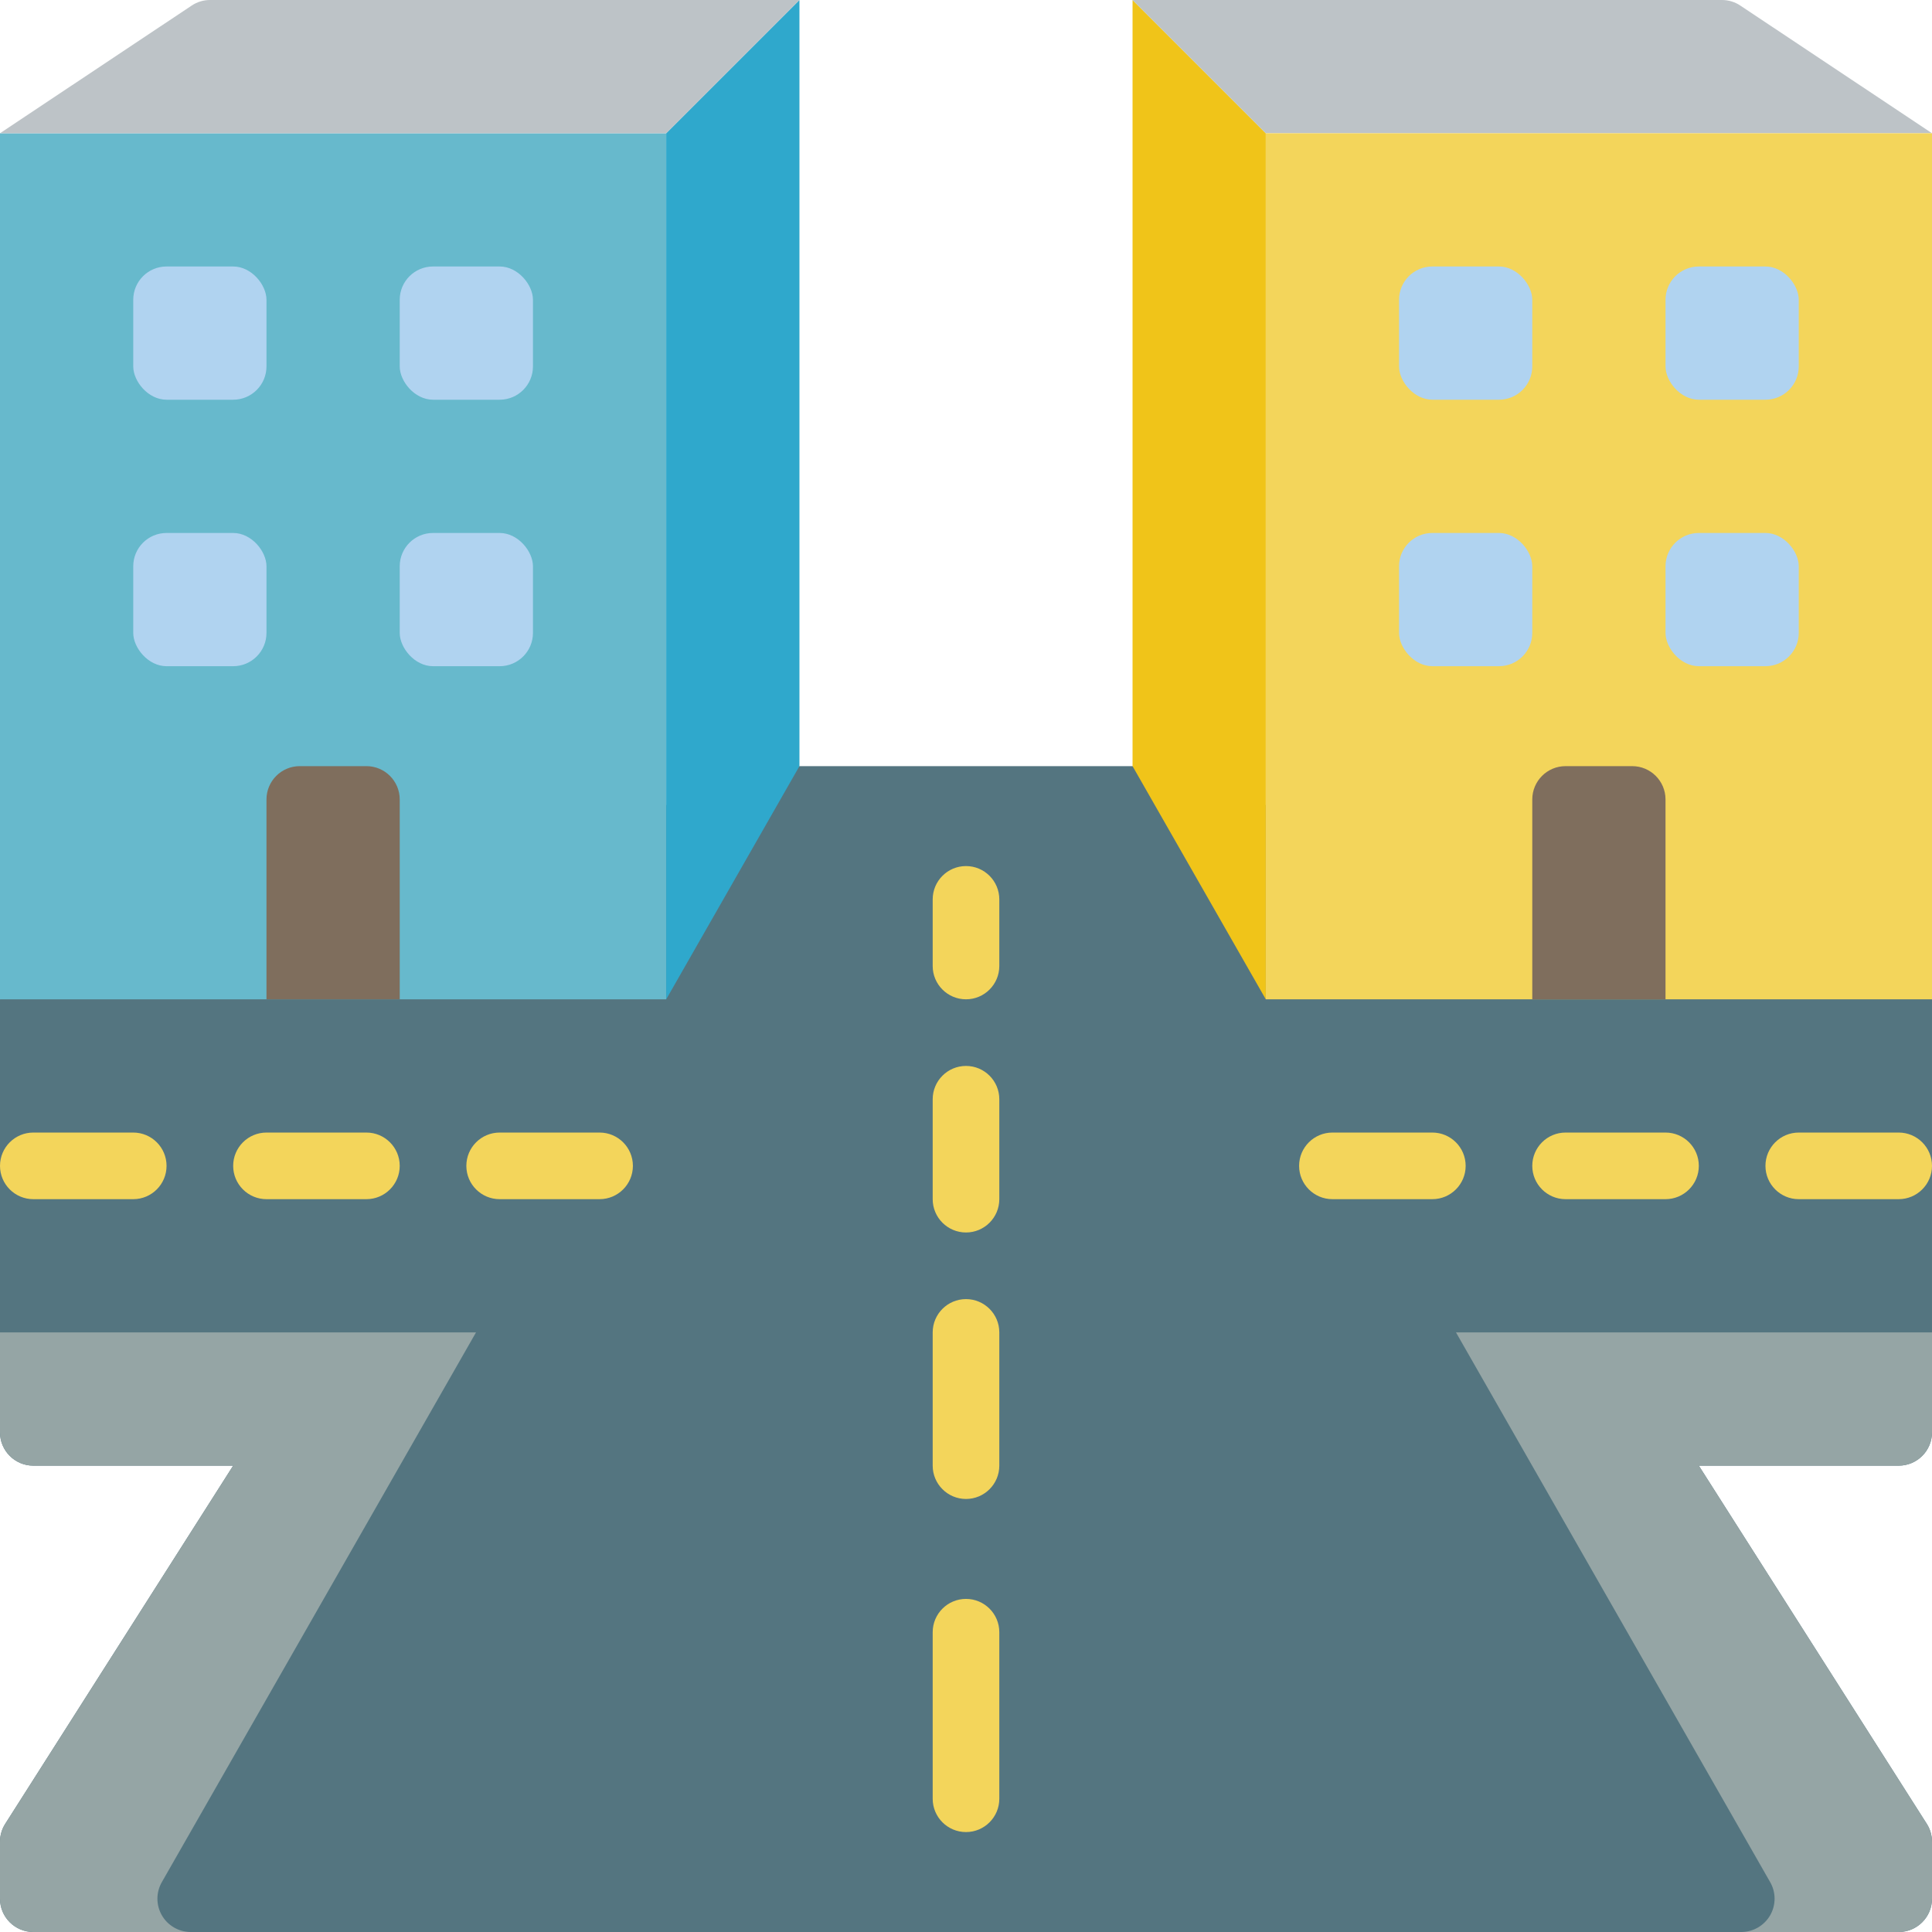 <svg xmlns="http://www.w3.org/2000/svg" version="1.1" xmlns:xlink="http://www.w3.org/1999/xlink" xmlns:svgjs="http://svgjs.com/svgjs" width="512" height="512" x="0" y="0" viewBox="0 0 58 58" style="enable-background:new 0 0 512 512" xml:space="preserve" class=""><g><g xmlns="http://www.w3.org/2000/svg" id="Page-1" fill="none" fill-rule="evenodd"><g id="035---City-Route" fill-rule="nonzero"><path id="Shape" d="m34 23h-10l-24 7v13c0 .552.448 1 1 1h6l-6.844 10.754c-.102.161-.156.347-.156.537v1.709c0 .552.448 1 1 1h56c.552 0 1-.448 1-1v-1.709c0-.19-.054-.376-.156-.537l-6.844-10.754h6c.552 0 1-.448 1-1v-13z" fill="#547580" data-original="#547580" class=""></path><path id="Shape" d="m5.72 58h-4.72c-.552 0-1-.448-1-1v-1.709c-0-.19.054-.376.156-.537l6.844-10.754h-6c-.552 0-1-.448-1-1l-0-3h14.29l-9.43 16.5c-.178.308-.179.688-.002.997s.505.5.862.503z" fill="#95a5a5" data-original="#95a5a5" class=""></path><path id="Shape" d="m57 44h-6l6.844 10.754c.102.161.156.347.156.537v1.709c0 .552-.448 1-1 1h-4.72c.356-.002.684-.194.862-.503.177-.309.177-.689-.002-.997l-9.43-16.5h14.29l-0 3c0 .552-.448 1-1 1z" fill="#95a5a5" data-original="#95a5a5" class=""></path><path id="Rectangle-path" d="m0 4h20v26h-20z" fill="#67b9cc" data-original="#67b9cc" class=""></path><path id="Shape" d="m24 0v23l-4 7v-26z" fill="#2fa8cc" data-original="#2fa8cc" class=""></path><path id="Shape" d="m24 0-4 4h-20l5.75-3.83c.162-.11.354-.169.55-.17z" fill="#bdc3c7" data-original="#bdc3c7"></path><path id="Shape" d="m38 4v26l-4-7v-23z" fill="#f0c419" data-original="#f0c419"></path><path id="Shape" d="m58 4h-20l-4-4h17.7c.196.001.388.06.55.17z" fill="#bdc3c7" data-original="#bdc3c7"></path><g fill="#f3d55b"><path id="Rectangle-path" d="m38 4h20v26h-20z" fill="#f3d55b" data-original="#f3d55b" class=""></path><path id="Shape" d="m29 30c-.552 0-1-.448-1-1v-2c0-.552.448-1 1-1s1 .448 1 1v2c0 .552-.448 1-1 1z" fill="#f3d55b" data-original="#f3d55b" class=""></path><path id="Shape" d="m29 37c-.552 0-1-.448-1-1v-3c0-.552.448-1 1-1s1 .448 1 1v3c0 .552-.448 1-1 1z" fill="#f3d55b" data-original="#f3d55b" class=""></path><path id="Shape" d="m29 45c-.552 0-1-.448-1-1v-4c0-.552.448-1 1-1s1 .448 1 1v4c0 .552-.448 1-1 1z" fill="#f3d55b" data-original="#f3d55b" class=""></path><path id="Shape" d="m29 55c-.552 0-1-.448-1-1v-5c0-.552.448-1 1-1s1 .448 1 1v5c0 .552-.448 1-1 1z" fill="#f3d55b" data-original="#f3d55b" class=""></path><path id="Shape" d="m11 36h-3c-.552 0-1-.448-1-1s.448-1 1-1h3c.552 0 1 .448 1 1s-.448 1-1 1z" fill="#f3d55b" data-original="#f3d55b" class=""></path><path id="Shape" d="m4 36h-3c-.552 0-1-.448-1-1s.448-1 1-1h3c.552 0 1 .448 1 1s-.448 1-1 1z" fill="#f3d55b" data-original="#f3d55b" class=""></path><path id="Shape" d="m18 36h-3c-.552 0-1-.448-1-1s.448-1 1-1h3c.552 0 1 .448 1 1s-.448 1-1 1z" fill="#f3d55b" data-original="#f3d55b" class=""></path><path id="Shape" d="m43 36h-3c-.552 0-1-.448-1-1s.448-1 1-1h3c.552 0 1 .448 1 1s-.448 1-1 1z" fill="#f3d55b" data-original="#f3d55b" class=""></path><path id="Shape" d="m50 36h-3c-.552 0-1-.448-1-1s.448-1 1-1h3c.552 0 1 .448 1 1s-.448 1-1 1z" fill="#f3d55b" data-original="#f3d55b" class=""></path><path id="Shape" d="m57 36h-3c-.552 0-1-.448-1-1s.448-1 1-1h3c.552 0 1 .448 1 1s-.448 1-1 1z" fill="#f3d55b" data-original="#f3d55b" class=""></path></g><path id="Shape" d="m9 23h2c.552 0 1 .448 1 1v6h-4v-6c0-.552.448-1 1-1z" fill="#7f6e5d" data-original="#7f6e5d" class=""></path><path id="Shape" d="m47 23h2c.552 0 1 .448 1 1v6h-4v-6c0-.552.448-1 1-1z" fill="#7f6e5d" data-original="#7f6e5d" class=""></path><rect id="Rectangle-path" fill="#b0d3f0" height="4" rx="1" width="4" x="4" y="16" data-original="#b0d3f0" class=""></rect><rect id="Rectangle-path" fill="#b0d3f0" height="4" rx="1" width="4" x="12" y="16" data-original="#b0d3f0" class=""></rect><rect id="Rectangle-path" fill="#b0d3f0" height="4" rx="1" width="4" x="42" y="16" data-original="#b0d3f0" class=""></rect><rect id="Rectangle-path" fill="#b0d3f0" height="4" rx="1" width="4" x="50" y="16" data-original="#b0d3f0" class=""></rect><rect id="Rectangle-path" fill="#b0d3f0" height="4" rx="1" width="4" x="4" y="8" data-original="#b0d3f0" class=""></rect><rect id="Rectangle-path" fill="#b0d3f0" height="4" rx="1" width="4" x="12" y="8" data-original="#b0d3f0" class=""></rect><rect id="Rectangle-path" fill="#b0d3f0" height="4" rx="1" width="4" x="42" y="8" data-original="#b0d3f0" class=""></rect><rect id="Rectangle-path" fill="#b0d3f0" height="4" rx="1" width="4" x="50" y="8" data-original="#b0d3f0" class=""></rect></g></g></g></svg>